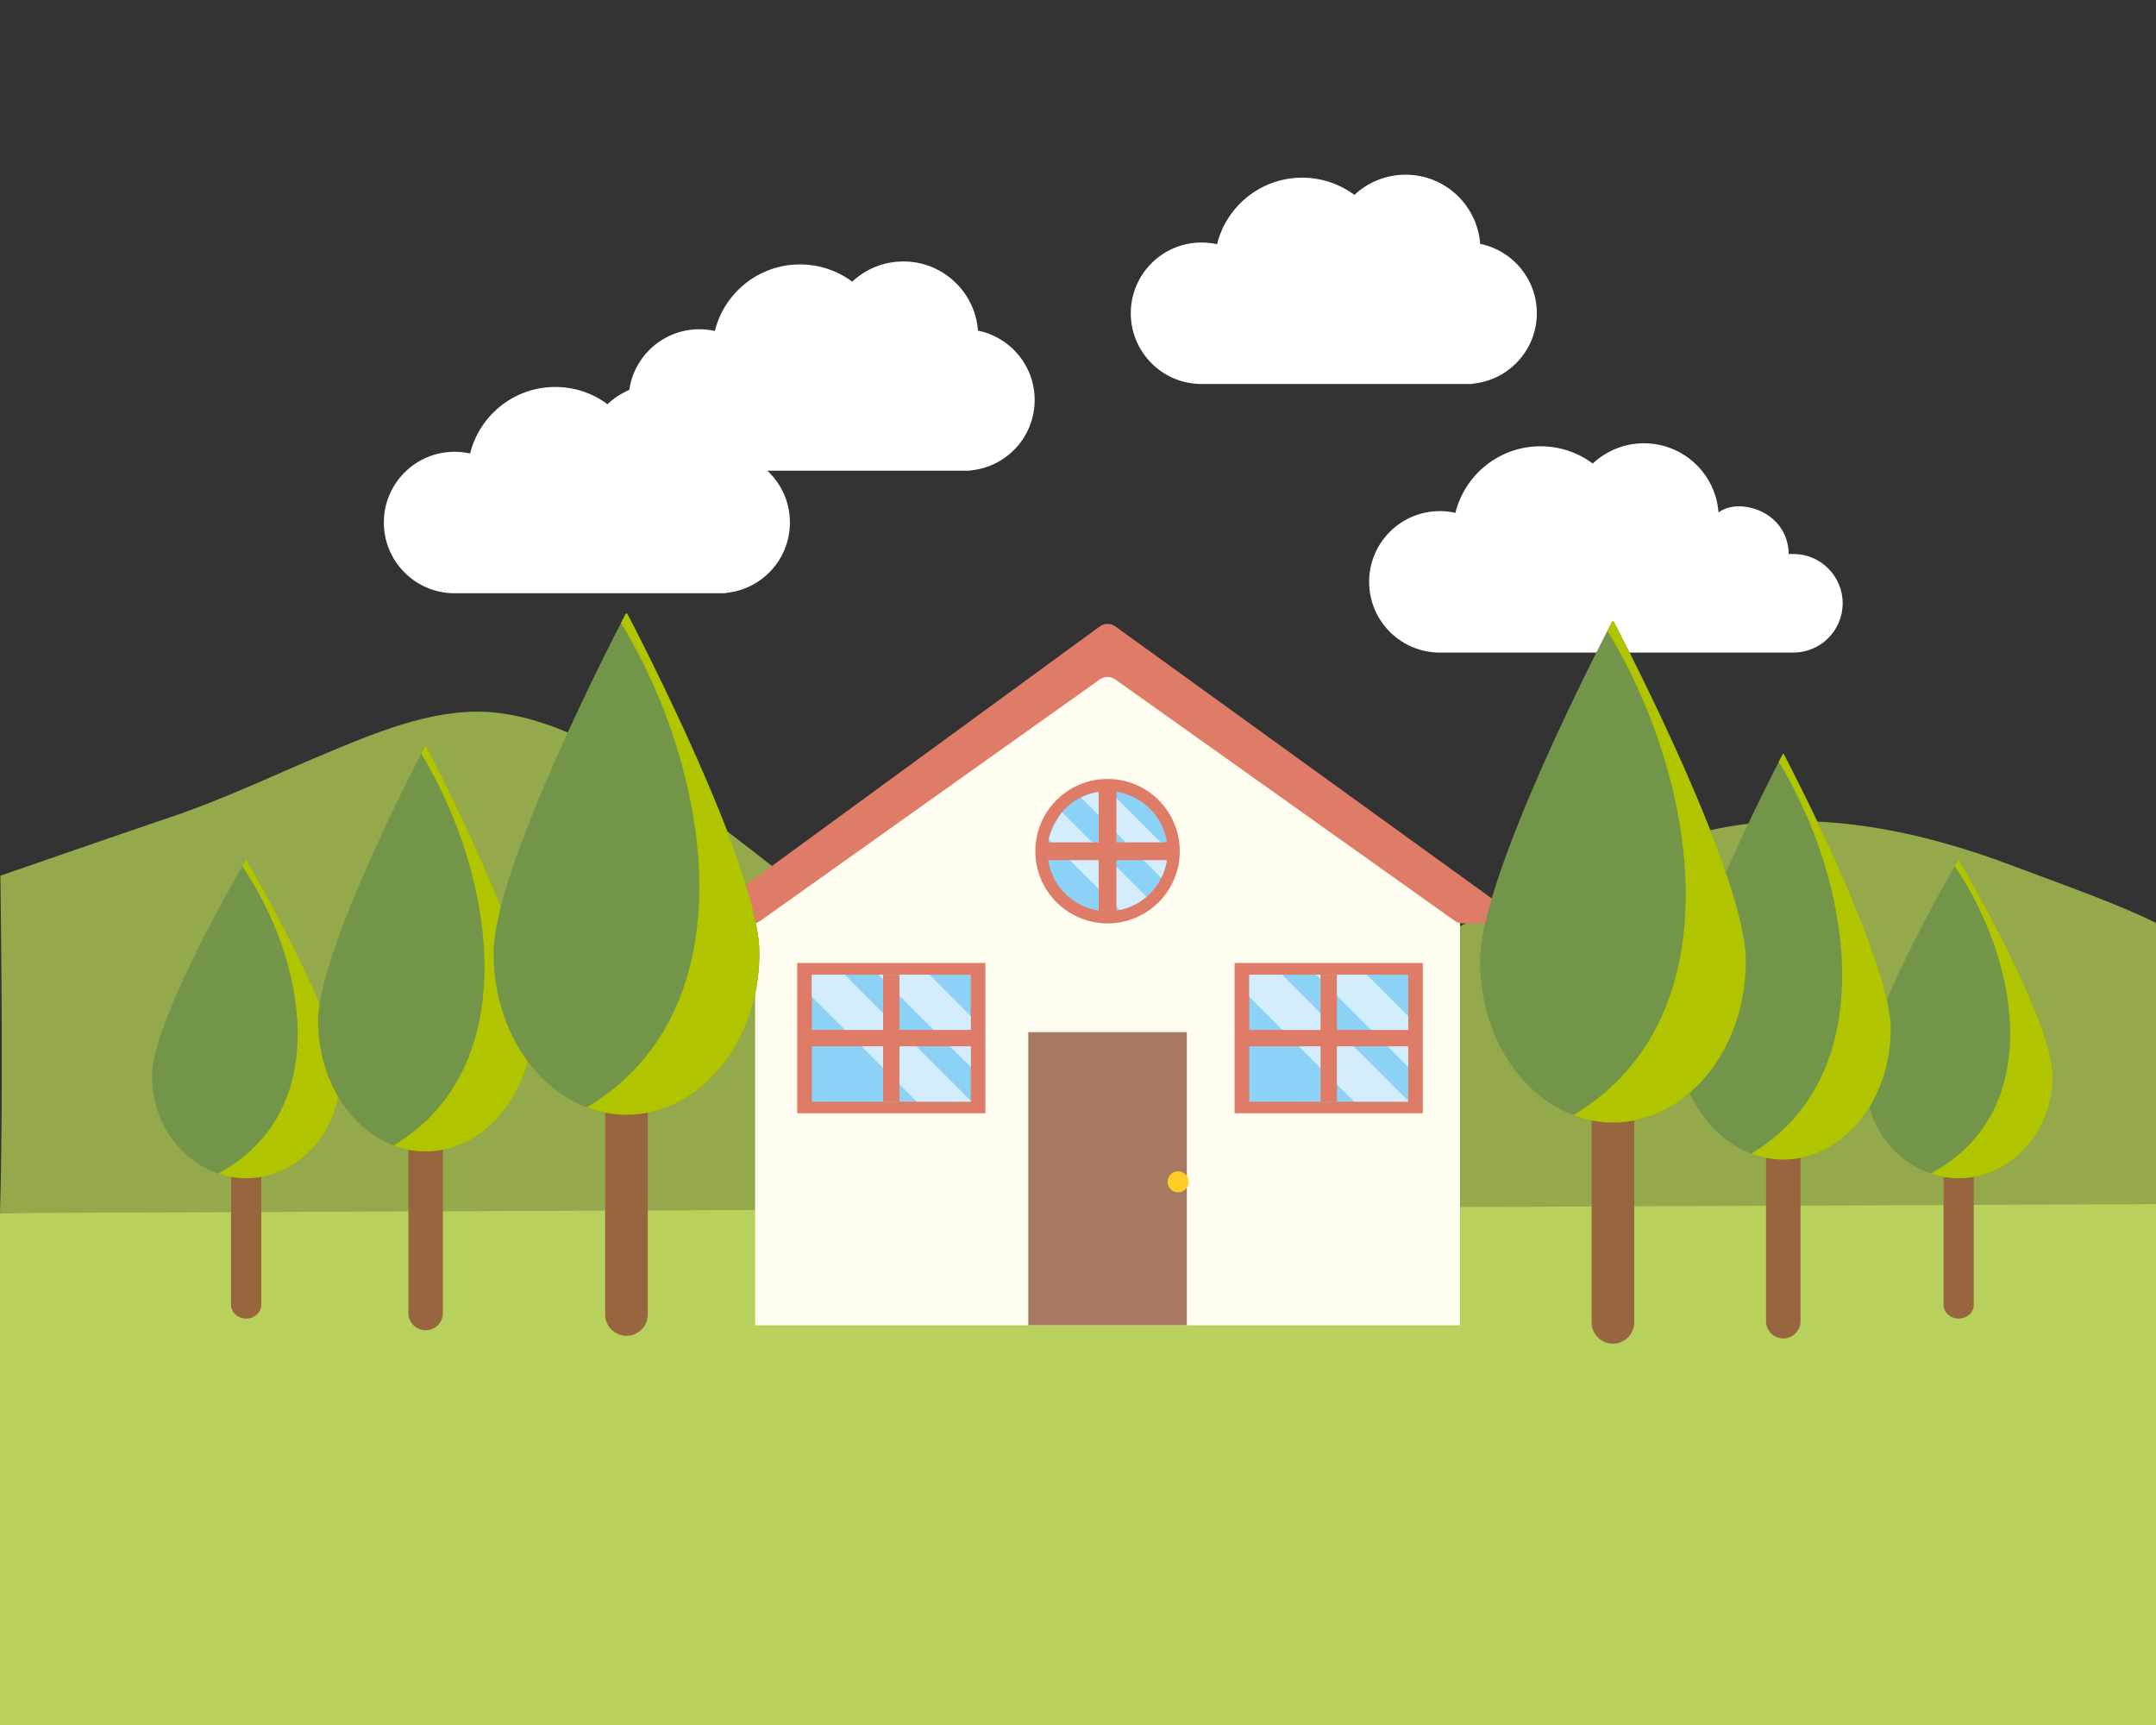 <?xml version="1.0" encoding="UTF-8" standalone="no"?>
<!DOCTYPE svg PUBLIC "-//W3C//DTD SVG 1.1//EN" "http://www.w3.org/Graphics/SVG/1.1/DTD/svg11.dtd">
<svg version="1.1" xmlns="http://www.w3.org/2000/svg" xmlns:xlink="http://www.w3.org/1999/xlink" preserveAspectRatio="xMidYMid meet" viewBox="0 0 1000 800" width="1000" height="800"><rect x="0" y="0" width="1000" height="800" fill="#333333" stroke="none"/><defs><path d="M797.44 384.14C737.78 395.91 686.92 426.89 633.28 449.56C590.74 467.53 539.45 486.23 490.43 476.57C450 468.6 416.07 445.18 386.12 423.11C352.93 398.69 322.24 371.08 285.02 350.46C268.84 341.49 250.66 332.99 230.92 330.59C204.53 327.41 177.28 338.56 154.53 347.97C129.39 358.33 105.31 370.1 79.23 378.92C52.8 387.86 26.53 397.05 0.18 406.11C1.11 474.95 1.05 527.12 0 562.6L1000 574.98C1001.07 493.51 1002.27 445.12 1003.58 429.82C983.61 419.43 955.54 409.89 933.84 401.64C891.97 385.68 843.53 375.04 797.44 384.14Z" id="hv4uPBaGw"></path><path d="M0 803.21L1000 803.21L1000 558.45L0 562.6L0 803.21Z" id="a5Iixq0Iy"></path><path d="M686.54 113.1C685.18 95.15 670.23 81.02 651.94 81.02C642.75 81.02 634.4 84.57 628.2 90.4C621.43 85.36 613.06 82.4 603.96 82.4C584.89 82.4 568.89 95.53 564.49 113.25C562.16 112.75 559.76 112.47 557.28 112.47C539.15 112.47 524.48 127.17 524.48 145.27C524.48 162.83 538.3 177.19 555.67 178.04C555.67 178.04 555.67 178.05 555.67 178.07L682.92 178.07C682.92 178 682.92 177.95 682.92 177.95C699.66 176.47 712.82 162.39 712.82 145.27C712.82 129.37 701.52 116.12 686.54 113.1Z" id="g1CPTZJgR5"></path><path d="M453.61 153.33C452.26 135.38 437.31 121.25 419.02 121.25C409.82 121.25 401.48 124.81 395.28 130.63C388.51 125.59 380.14 122.63 371.04 122.63C351.96 122.63 335.97 135.76 331.56 153.49C329.23 152.98 326.84 152.7 324.36 152.7C306.22 152.7 291.55 167.4 291.55 185.5C291.55 203.07 305.37 217.42 322.75 218.27C322.75 218.27 322.75 218.28 322.75 218.3L449.99 218.3C449.99 218.23 449.99 218.19 449.99 218.18C466.77 216.7 479.9 202.63 479.9 185.5C479.9 169.6 468.6 156.35 453.61 153.33Z" id="cRKGjB0H"></path><path d="M340.1 210.15C338.74 192.21 323.79 178.07 305.5 178.07C296.31 178.07 287.96 181.63 281.76 187.45C274.99 182.42 266.62 179.46 257.52 179.46C238.45 179.46 222.45 192.58 218.05 210.31C215.72 209.8 213.32 209.52 210.84 209.52C192.7 209.52 178.03 224.22 178.03 242.32C178.03 259.89 191.85 274.24 209.23 275.09C209.23 275.1 209.23 275.11 209.23 275.12L336.48 275.12C336.48 275.05 336.48 275.01 336.48 275C353.22 273.52 366.38 259.48 366.38 242.32C366.38 226.42 355.08 213.17 340.1 210.15Z" id="a1coPO1AvA"></path><path d="M829.65 256.93C829.24 236.94 806.44 230.49 797.09 237.66C795.74 219.72 780.79 205.58 762.5 205.58C753.31 205.58 744.96 209.14 738.76 214.97C731.99 209.93 723.62 206.97 714.52 206.97C695.44 206.97 679.45 220.1 675.05 237.82C672.72 237.32 670.32 237.03 667.84 237.03C649.7 237.03 635.03 251.74 635.03 269.84C635.03 287.4 648.85 301.76 666.23 302.61C666.23 302.61 666.23 302.62 666.23 302.64L774.43 302.64L793.47 302.64C816.48 302.64 829.26 302.64 831.82 302.64C844.44 302.64 854.67 292.41 854.67 279.78C854.67 267.16 844.44 256.93 831.82 256.93C831.38 256.93 829.86 256.93 829.65 256.93Z" id="e1AytEzaJj"></path><path d="M677.19 614.61L350.23 614.61L350.23 412.95L513.71 296.69L677.19 412.95L677.19 614.61Z" id="b1tJx9mUtY"></path><path d="M510.12 315.1C512.26 313.56 515.16 313.56 517.3 315.1C533.05 326.31 659.07 415.91 674.83 427.11C675.86 427.87 677.12 428.24 678.41 428.24C679.45 428.24 687.76 428.24 688.8 428.24C694.82 428.24 697.3 420.53 692.42 417.04C674.91 404.39 534.84 303.17 517.33 290.52C515.16 288.94 512.2 288.94 510.06 290.55C492.74 303.2 354.2 404.42 336.88 417.07C332.04 420.6 334.55 428.28 340.54 428.28C341.38 428.28 348.13 428.28 348.97 428.28C350.3 428.28 351.55 427.87 352.59 427.11C384.1 404.71 494.37 326.31 510.12 315.1Z" id="c3PGOMgR7b"></path><path d="M513.71 361.25C495.21 361.25 480.21 376.25 480.21 394.75C480.21 413.25 495.21 428.24 513.71 428.24C532.21 428.24 547.2 413.25 547.2 394.75C547.2 376.25 532.21 361.25 513.71 361.25Z" id="b5fE8PkbJ"></path><path d="M513.71 366.92C498.34 366.92 485.88 379.38 485.88 394.75C485.88 410.12 498.34 422.58 513.71 422.58C529.08 422.58 541.54 410.12 541.54 394.75C541.54 379.38 529.08 366.92 513.71 366.92Z" id="aJA1yFSNs"></path><path d="M513.71 366.95C509.27 366.95 505.08 368.02 501.34 369.88C505.06 373.61 534.88 403.43 538.61 407.15C540.47 403.44 541.54 399.22 541.54 394.78C541.54 394.47 541.54 394.15 541.51 393.84C539.72 392.05 530.77 383.1 514.65 366.98C514.23 366.96 513.92 366.95 513.71 366.95Z" id="fLTVvJfuL"></path><path d="M486.48 389.21C489.76 392.49 516 418.73 519.28 422.01C524 421.07 528.28 418.9 531.81 415.9C529.2 413.29 516.12 400.21 492.59 376.68C489.14 381.89 487.11 386.06 486.48 389.21Z" id="b1NcvIkcSp"></path><path d="M509.59 363.87L517.83 363.87L517.83 425.7L509.59 425.7L509.59 363.87Z" id="b1u5BEMryN"></path><path d="M482.8 390.66L544.62 390.66L544.62 398.91L482.8 398.91L482.8 390.66Z" id="b350KUEWZs"></path><path d="M476.94 478.68L550.48 478.68L550.48 614.61L476.94 614.61L476.94 478.68Z" id="dMZbXvV3"></path><path d="M369.75 446.6L457.04 446.6L457.04 516.3L369.75 516.3L369.75 446.6Z" id="f5hp5lzxwQ"></path><path d="M376.55 452.04L450.28 452.04L450.28 510.91L376.55 510.91L376.55 452.04Z" id="aTcW0Z2e3"></path><path d="M376.52 452.04C376.52 458.16 376.52 461.56 376.52 462.24C392.73 478.46 408.94 494.67 425.19 510.91C426.86 510.91 435.21 510.91 450.24 510.91L450.24 510.5L391.82 452.04L376.52 452.04Z" id="a2f7X0sSk"></path><path d="M407.43 452.04C421.72 466.34 435.98 480.6 450.28 494.89C450.28 492.53 450.28 473.64 450.28 471.28C443.89 464.86 437.53 458.43 431.14 452.04C426.4 452.04 409.8 452.04 407.43 452.04Z" id="bDdmjDknf"></path><path d="M409.6 452.04L417.19 452.04L417.19 510.91L409.6 510.91L409.6 452.04Z" id="b4p0nmEKB"></path><path d="M451.45 477.65L451.45 485.24L375.39 485.24L375.39 477.65L451.45 477.65Z" id="g13EV8KTnr"></path><path d="M572.64 446.6L659.94 446.6L659.94 516.3L572.64 516.3L572.64 446.6Z" id="a9N47rQEU"></path><path d="M579.44 452.04L653.17 452.04L653.17 510.91L579.44 510.91L579.44 452.04Z" id="a2FVTgxsGz"></path><path d="M579.41 452.04C579.41 458.16 579.41 461.56 579.41 462.24C595.62 478.46 611.83 494.67 628.08 510.91C629.75 510.91 638.1 510.91 653.14 510.91L653.14 510.5L594.71 452.04L579.41 452.04Z" id="e6uwWMt4N"></path><path d="M610.32 452.04C624.61 466.34 638.87 480.6 653.17 494.89C653.17 492.53 653.17 473.64 653.17 471.28C646.78 464.86 640.39 458.43 634.03 452.04C629.29 452.04 612.69 452.04 610.32 452.04Z" id="a7LbVPlEY"></path><path d="M612.49 452.04L620.08 452.04L620.08 510.91L612.49 510.91L612.49 452.04Z" id="d4Mp2ApxjT"></path><path d="M654.33 477.66L654.33 485.25L578.27 485.25L578.27 477.66L654.33 477.66Z" id="cxCuhD4FP"></path><path d="M546.42 543.21C543.72 543.21 541.54 545.4 541.54 548.09C541.54 550.79 543.72 552.97 546.42 552.97C549.11 552.97 551.3 550.79 551.3 548.09C551.3 545.4 549.11 543.21 546.42 543.21Z" id="d30votQtx2"></path><path d="M908.47 513.8C912.33 513.8 915.47 516.62 915.47 520.08C915.47 528.59 915.47 596.71 915.47 605.22C915.47 608.68 912.33 611.5 908.47 611.5C908.47 611.5 908.47 611.5 908.47 611.5C904.62 611.5 901.48 608.68 901.48 605.22C901.48 596.71 901.48 528.59 901.48 520.08C901.45 516.62 904.59 513.8 908.47 513.8C908.47 513.8 908.47 513.8 908.47 513.8Z" id="b1rDOJmZZc"></path><path d="M908.47 546.4C932.59 546.4 952.12 525.14 952.12 498.94C952.12 473.97 912.52 405.54 908.78 399.07C908.64 398.85 908.34 398.85 908.2 399.07C904.4 405.54 864.83 473.97 864.83 498.94C864.83 525.16 884.36 546.4 908.47 546.4Z" id="c8hmcYCVI"></path><path d="M908.17 399.1C908.31 398.87 908.61 398.87 908.75 399.1C912.52 405.57 952.09 473.97 952.09 498.96C952.09 525.19 932.56 546.43 908.45 546.43C903.93 546.43 899.55 545.66 895.44 544.28C949.72 515.11 935.86 444.61 906.66 401.71C907.34 400.5 907.87 399.59 908.17 399.1Z" id="e2oV29lEMW"></path><path d="M827.13 496.18C831.53 496.18 835.12 499.77 835.12 504.18C835.12 515.03 835.12 601.87 835.12 612.72C835.12 617.13 831.53 620.72 827.13 620.72C827.13 620.72 827.13 620.72 827.13 620.72C822.72 620.72 819.13 617.13 819.13 612.72C819.13 601.87 819.13 515.03 819.13 504.18C819.1 499.77 822.69 496.18 827.13 496.18C827.13 496.18 827.13 496.18 827.13 496.18Z" id="e1azNADj6"></path><path d="M827.13 537.73C854.67 537.73 876.99 510.63 876.99 477.23C876.99 445.4 831.75 358.17 827.47 349.92C827.32 349.64 826.97 349.64 826.81 349.92C822.5 358.2 777.26 445.4 777.26 477.23C777.26 510.66 799.58 537.73 827.13 537.73Z" id="a37pICjh3M"></path><path d="M114.17 513.8C118.03 513.8 121.17 516.62 121.17 520.08C121.17 528.59 121.17 596.71 121.17 605.22C121.17 608.68 118.03 611.5 114.17 611.5C114.17 611.5 114.17 611.5 114.17 611.5C110.31 611.5 107.17 608.68 107.17 605.22C107.17 596.71 107.17 528.59 107.17 520.08C107.14 516.62 110.29 513.8 114.17 513.8C114.17 513.8 114.17 513.8 114.17 513.8Z" id="ccCxa5BsS"></path><path d="M114.17 546.4C138.28 546.4 157.82 525.14 157.82 498.94C157.82 473.97 118.22 405.54 114.47 399.07C114.34 398.85 114.03 398.85 113.9 399.07C110.09 405.54 70.52 473.97 70.52 498.94C70.52 525.16 90.06 546.4 114.17 546.4Z" id="aghJEbwL9"></path><path d="M113.87 399.1C114.01 398.87 114.31 398.87 114.45 399.1C118.22 405.57 157.79 473.97 157.79 498.96C157.79 525.19 138.25 546.43 114.14 546.43C109.62 546.43 105.24 545.66 101.14 544.28C155.42 515.11 141.56 444.61 112.35 401.71C113.04 400.5 113.57 399.59 113.87 399.1Z" id="d1Tt2fQKLG"></path><path d="M826.78 349.95C826.94 349.67 827.28 349.67 827.44 349.95C831.75 358.2 876.96 445.4 876.96 477.26C876.96 510.69 854.64 537.76 827.1 537.76C821.93 537.76 816.93 536.79 812.24 535.03C874.25 497.85 858.42 408 825.05 353.29C825.84 351.75 826.43 350.58 826.78 349.95Z" id="b31Az0HfLp"></path><path d="M197.43 492.4C201.83 492.4 205.42 495.99 205.42 500.4C205.42 511.25 205.42 598.09 205.42 608.94C205.42 613.35 201.83 616.94 197.43 616.94C197.43 616.94 197.43 616.94 197.43 616.94C193.02 616.94 189.43 613.35 189.43 608.94C189.43 598.09 189.43 511.25 189.43 500.4C189.4 495.99 192.99 492.4 197.43 492.4C197.43 492.4 197.43 492.4 197.43 492.4Z" id="aINpdYy2"></path><path d="M197.43 533.96C224.97 533.96 247.29 506.85 247.29 473.45C247.29 441.62 202.05 354.39 197.77 346.14C197.62 345.86 197.27 345.86 197.11 346.14C192.77 354.39 147.56 441.62 147.56 473.45C147.56 506.88 169.88 533.96 197.43 533.96Z" id="c11R6ZoK7"></path><path d="M197.08 346.18C197.24 345.89 197.58 345.89 197.74 346.18C202.05 354.42 247.26 441.62 247.26 473.48C247.26 506.91 224.94 533.99 197.4 533.99C192.23 533.99 187.23 533.01 182.54 531.25C244.55 494.07 228.72 404.19 195.35 349.51C196.14 347.97 196.73 346.81 197.08 346.18Z" id="a3GaUCssF"></path><path d="M748.11 469.2C753.59 469.2 758 473.64 758 479.09C758 492.5 758 599.84 758 613.25C758 618.73 753.56 623.14 748.11 623.14C748.11 623.14 748.11 623.14 748.11 623.14C742.63 623.14 738.23 618.7 738.23 613.25C738.23 599.84 738.23 492.5 738.23 479.09C738.23 473.61 742.67 469.2 748.11 469.2C748.11 469.2 748.11 469.2 748.11 469.2Z" id="c9KvSxkA8"></path><path d="M748.11 520.58C782.14 520.58 809.75 487.08 809.75 445.75C809.75 406.4 753.84 298.58 748.52 288.38C748.33 288.03 747.89 288.03 747.7 288.38C742.38 298.58 686.47 406.4 686.47 445.75C686.47 487.08 714.08 520.58 748.11 520.58Z" id="bm8O5Pxhs"></path><path d="M747.7 288.38C747.89 288.03 748.33 288.03 748.52 288.38C753.84 298.55 809.75 406.4 809.75 445.75C809.75 487.08 782.14 520.58 748.11 520.58C741.72 520.58 735.55 519.38 729.73 517.18C806.41 471.25 786.83 360.15 745.56 292.53C746.54 290.64 747.29 289.2 747.7 288.38Z" id="b6IH2Y7T3"></path><path d="M290.58 465.55C296.05 465.55 300.46 469.99 300.46 475.43C300.46 488.85 300.46 596.19 300.46 609.6C300.46 615.08 296.02 619.49 290.58 619.49C290.58 619.49 290.58 619.49 290.58 619.49C285.1 619.49 280.69 615.05 280.69 609.6C280.69 596.19 280.69 488.85 280.69 475.43C280.69 469.99 285.13 465.55 290.58 465.55C290.58 465.55 290.58 465.55 290.58 465.55Z" id="e2YQJZtRRq"></path><path d="M290.58 516.96C324.61 516.96 352.22 483.46 352.22 442.13C352.22 402.78 296.31 294.96 290.99 284.76C290.8 284.41 290.36 284.41 290.17 284.76C284.85 294.96 228.94 402.78 228.94 442.13C228.94 483.46 256.55 516.96 290.58 516.96Z" id="bIKaYH8Z3"></path><path d="M290.17 284.76C290.36 284.41 290.8 284.41 290.99 284.76C296.31 294.93 352.22 402.78 352.22 442.13C352.22 483.46 324.61 516.96 290.58 516.96C284.19 516.96 278.02 515.76 272.19 513.56C348.88 467.63 329.3 356.53 288.03 288.91C289 287.02 289.76 285.58 290.17 284.76Z" id="a6XKesWOqu"></path></defs><g><g><g><use xlink:href="#hv4uPBaGw" opacity="1" fill="#94a94c" fill-opacity="1"></use><g><use xlink:href="#hv4uPBaGw" opacity="1" fill-opacity="0" stroke="#000000" stroke-width="1" stroke-opacity="0"></use></g></g><g><use xlink:href="#a5Iixq0Iy" opacity="1" fill="#b8d15c" fill-opacity="1"></use><g><use xlink:href="#a5Iixq0Iy" opacity="1" fill-opacity="0" stroke="#000000" stroke-width="1" stroke-opacity="0"></use></g></g><g><g><use xlink:href="#g1CPTZJgR5" opacity="0.65" fill="#ffffff" fill-opacity="1"></use><g><use xlink:href="#g1CPTZJgR5" opacity="0.65" fill-opacity="0" stroke="#000000" stroke-width="1" stroke-opacity="0"></use></g></g><g><use xlink:href="#cRKGjB0H" opacity="0.59" fill="#ffffff" fill-opacity="1"></use><g><use xlink:href="#cRKGjB0H" opacity="0.59" fill-opacity="0" stroke="#000000" stroke-width="1" stroke-opacity="0"></use></g></g><g><use xlink:href="#a1coPO1AvA" opacity="1" fill="#ffffff" fill-opacity="1"></use><g><use xlink:href="#a1coPO1AvA" opacity="1" fill-opacity="0" stroke="#000000" stroke-width="1" stroke-opacity="0"></use></g></g><g><use xlink:href="#e1AytEzaJj" opacity="1" fill="#ffffff" fill-opacity="1"></use><g><use xlink:href="#e1AytEzaJj" opacity="1" fill-opacity="0" stroke="#000000" stroke-width="1" stroke-opacity="0"></use></g></g></g><g><use xlink:href="#b1tJx9mUtY" opacity="1" fill="#fffdef" fill-opacity="1"></use><g><use xlink:href="#b1tJx9mUtY" opacity="1" fill-opacity="0" stroke="#000000" stroke-width="1" stroke-opacity="0"></use></g></g><g><use xlink:href="#c3PGOMgR7b" opacity="1" fill="#df7c68" fill-opacity="1"></use><g><use xlink:href="#c3PGOMgR7b" opacity="1" fill-opacity="0" stroke="#000000" stroke-width="1" stroke-opacity="0"></use></g></g><g><use xlink:href="#b5fE8PkbJ" opacity="1" fill="#df7c68" fill-opacity="1"></use><g><use xlink:href="#b5fE8PkbJ" opacity="1" fill-opacity="0" stroke="#000000" stroke-width="1" stroke-opacity="0"></use></g></g><g><use xlink:href="#aJA1yFSNs" opacity="1" fill="#8bd2f6" fill-opacity="1"></use><g><use xlink:href="#aJA1yFSNs" opacity="1" fill-opacity="0" stroke="#000000" stroke-width="1" stroke-opacity="0"></use></g></g><g><use xlink:href="#fLTVvJfuL" opacity="1" fill="#d4edfc" fill-opacity="1"></use><g><use xlink:href="#fLTVvJfuL" opacity="1" fill-opacity="0" stroke="#000000" stroke-width="1" stroke-opacity="0"></use></g></g><g><use xlink:href="#b1NcvIkcSp" opacity="1" fill="#d4edfc" fill-opacity="1"></use><g><use xlink:href="#b1NcvIkcSp" opacity="1" fill-opacity="0" stroke="#000000" stroke-width="1" stroke-opacity="0"></use></g></g><g><use xlink:href="#b1u5BEMryN" opacity="1" fill="#df7c68" fill-opacity="1"></use><g><use xlink:href="#b1u5BEMryN" opacity="1" fill-opacity="0" stroke="#000000" stroke-width="1" stroke-opacity="0"></use></g></g><g><use xlink:href="#b350KUEWZs" opacity="1" fill="#df7c68" fill-opacity="1"></use><g><use xlink:href="#b350KUEWZs" opacity="1" fill-opacity="0" stroke="#000000" stroke-width="1" stroke-opacity="0"></use></g></g><g><use xlink:href="#dMZbXvV3" opacity="1" fill="#a77960" fill-opacity="1"></use><g><use xlink:href="#dMZbXvV3" opacity="1" fill-opacity="0" stroke="#000000" stroke-width="1" stroke-opacity="0"></use></g></g><g><use xlink:href="#f5hp5lzxwQ" opacity="1" fill="#df7c68" fill-opacity="1"></use><g><use xlink:href="#f5hp5lzxwQ" opacity="1" fill-opacity="0" stroke="#000000" stroke-width="1" stroke-opacity="0"></use></g></g><g><use xlink:href="#aTcW0Z2e3" opacity="1" fill="#8bd2f6" fill-opacity="1"></use><g><use xlink:href="#aTcW0Z2e3" opacity="1" fill-opacity="0" stroke="#000000" stroke-width="1" stroke-opacity="0"></use></g></g><g><use xlink:href="#a2f7X0sSk" opacity="1" fill="#d4edfc" fill-opacity="1"></use><g><use xlink:href="#a2f7X0sSk" opacity="1" fill-opacity="0" stroke="#000000" stroke-width="1" stroke-opacity="0"></use></g></g><g><use xlink:href="#bDdmjDknf" opacity="1" fill="#d4edfc" fill-opacity="1"></use><g><use xlink:href="#bDdmjDknf" opacity="1" fill-opacity="0" stroke="#000000" stroke-width="1" stroke-opacity="0"></use></g></g><g><use xlink:href="#b4p0nmEKB" opacity="1" fill="#df7c68" fill-opacity="1"></use><g><use xlink:href="#b4p0nmEKB" opacity="1" fill-opacity="0" stroke="#000000" stroke-width="1" stroke-opacity="0"></use></g></g><g><use xlink:href="#g13EV8KTnr" opacity="1" fill="#df7c68" fill-opacity="1"></use><g><use xlink:href="#g13EV8KTnr" opacity="1" fill-opacity="0" stroke="#000000" stroke-width="1" stroke-opacity="0"></use></g></g><g><use xlink:href="#a9N47rQEU" opacity="1" fill="#df7c68" fill-opacity="1"></use><g><use xlink:href="#a9N47rQEU" opacity="1" fill-opacity="0" stroke="#000000" stroke-width="1" stroke-opacity="0"></use></g></g><g><use xlink:href="#a2FVTgxsGz" opacity="1" fill="#8bd2f6" fill-opacity="1"></use><g><use xlink:href="#a2FVTgxsGz" opacity="1" fill-opacity="0" stroke="#000000" stroke-width="1" stroke-opacity="0"></use></g></g><g><use xlink:href="#e6uwWMt4N" opacity="1" fill="#d4edfc" fill-opacity="1"></use><g><use xlink:href="#e6uwWMt4N" opacity="1" fill-opacity="0" stroke="#000000" stroke-width="1" stroke-opacity="0"></use></g></g><g><use xlink:href="#a7LbVPlEY" opacity="1" fill="#d4edfc" fill-opacity="1"></use><g><use xlink:href="#a7LbVPlEY" opacity="1" fill-opacity="0" stroke="#000000" stroke-width="1" stroke-opacity="0"></use></g></g><g><use xlink:href="#d4Mp2ApxjT" opacity="1" fill="#df7c68" fill-opacity="1"></use><g><use xlink:href="#d4Mp2ApxjT" opacity="1" fill-opacity="0" stroke="#000000" stroke-width="1" stroke-opacity="0"></use></g></g><g><use xlink:href="#cxCuhD4FP" opacity="1" fill="#df7c68" fill-opacity="1"></use><g><use xlink:href="#cxCuhD4FP" opacity="1" fill-opacity="0" stroke="#000000" stroke-width="1" stroke-opacity="0"></use></g></g><g><use xlink:href="#d30votQtx2" opacity="1" fill="#fecc27" fill-opacity="1"></use><g><use xlink:href="#d30votQtx2" opacity="1" fill-opacity="0" stroke="#000000" stroke-width="1" stroke-opacity="0"></use></g></g><g><g><use xlink:href="#b1rDOJmZZc" opacity="1" fill="#97653e" fill-opacity="1"></use><g><use xlink:href="#b1rDOJmZZc" opacity="1" fill-opacity="0" stroke="#000000" stroke-width="1" stroke-opacity="0"></use></g></g><g><use xlink:href="#c8hmcYCVI" opacity="1" fill="#729549" fill-opacity="1"></use><g><use xlink:href="#c8hmcYCVI" opacity="1" fill-opacity="0" stroke="#000000" stroke-width="1" stroke-opacity="0"></use></g></g><g><use xlink:href="#e2oV29lEMW" opacity="1" fill="#b0c400" fill-opacity="1"></use><g><use xlink:href="#e2oV29lEMW" opacity="1" fill-opacity="0" stroke="#000000" stroke-width="1" stroke-opacity="0"></use></g></g></g><g><use xlink:href="#e1azNADj6" opacity="1" fill="#97653e" fill-opacity="1"></use><g><use xlink:href="#e1azNADj6" opacity="1" fill-opacity="0" stroke="#000000" stroke-width="1" stroke-opacity="0"></use></g></g><g><use xlink:href="#a37pICjh3M" opacity="1" fill="#729549" fill-opacity="1"></use><g><use xlink:href="#a37pICjh3M" opacity="1" fill-opacity="0" stroke="#000000" stroke-width="1" stroke-opacity="0"></use></g></g><g><g><use xlink:href="#ccCxa5BsS" opacity="1" fill="#97653e" fill-opacity="1"></use><g><use xlink:href="#ccCxa5BsS" opacity="1" fill-opacity="0" stroke="#000000" stroke-width="1" stroke-opacity="0"></use></g></g><g><use xlink:href="#aghJEbwL9" opacity="1" fill="#729549" fill-opacity="1"></use><g><use xlink:href="#aghJEbwL9" opacity="1" fill-opacity="0" stroke="#000000" stroke-width="1" stroke-opacity="0"></use></g></g><g><use xlink:href="#d1Tt2fQKLG" opacity="1" fill="#b0c400" fill-opacity="1"></use><g><use xlink:href="#d1Tt2fQKLG" opacity="1" fill-opacity="0" stroke="#000000" stroke-width="1" stroke-opacity="0"></use></g></g></g><g><use xlink:href="#b31Az0HfLp" opacity="1" fill="#b0c400" fill-opacity="1"></use><g><use xlink:href="#b31Az0HfLp" opacity="1" fill-opacity="0" stroke="#000000" stroke-width="1" stroke-opacity="0"></use></g></g><g><use xlink:href="#aINpdYy2" opacity="1" fill="#97653e" fill-opacity="1"></use><g><use xlink:href="#aINpdYy2" opacity="1" fill-opacity="0" stroke="#000000" stroke-width="1" stroke-opacity="0"></use></g></g><g><use xlink:href="#c11R6ZoK7" opacity="1" fill="#729549" fill-opacity="1"></use><g><use xlink:href="#c11R6ZoK7" opacity="1" fill-opacity="0" stroke="#000000" stroke-width="1" stroke-opacity="0"></use></g></g><g><use xlink:href="#a3GaUCssF" opacity="1" fill="#b0c400" fill-opacity="1"></use><g><use xlink:href="#a3GaUCssF" opacity="1" fill-opacity="0" stroke="#000000" stroke-width="1" stroke-opacity="0"></use></g></g><g><use xlink:href="#c9KvSxkA8" opacity="1" fill="#97653e" fill-opacity="1"></use><g><use xlink:href="#c9KvSxkA8" opacity="1" fill-opacity="0" stroke="#000000" stroke-width="1" stroke-opacity="0"></use></g></g><g><use xlink:href="#bm8O5Pxhs" opacity="1" fill="#729549" fill-opacity="1"></use><g><use xlink:href="#bm8O5Pxhs" opacity="1" fill-opacity="0" stroke="#000000" stroke-width="1" stroke-opacity="0"></use></g></g><g><use xlink:href="#b6IH2Y7T3" opacity="1" fill="#b0c400" fill-opacity="1"></use><g><use xlink:href="#b6IH2Y7T3" opacity="1" fill-opacity="0" stroke="#000000" stroke-width="1" stroke-opacity="0"></use></g></g><g><use xlink:href="#e2YQJZtRRq" opacity="1" fill="#97653e" fill-opacity="1"></use><g><use xlink:href="#e2YQJZtRRq" opacity="1" fill-opacity="0" stroke="#000000" stroke-width="1" stroke-opacity="0"></use></g></g><g><use xlink:href="#bIKaYH8Z3" opacity="1" fill="#729549" fill-opacity="1"></use><g><use xlink:href="#bIKaYH8Z3" opacity="1" fill-opacity="0" stroke="#000000" stroke-width="1" stroke-opacity="0"></use></g></g><g><use xlink:href="#a6XKesWOqu" opacity="1" fill="#b0c400" fill-opacity="1"></use><g><use xlink:href="#a6XKesWOqu" opacity="1" fill-opacity="0" stroke="#000000" stroke-width="1" stroke-opacity="0"></use></g></g></g></g></svg>